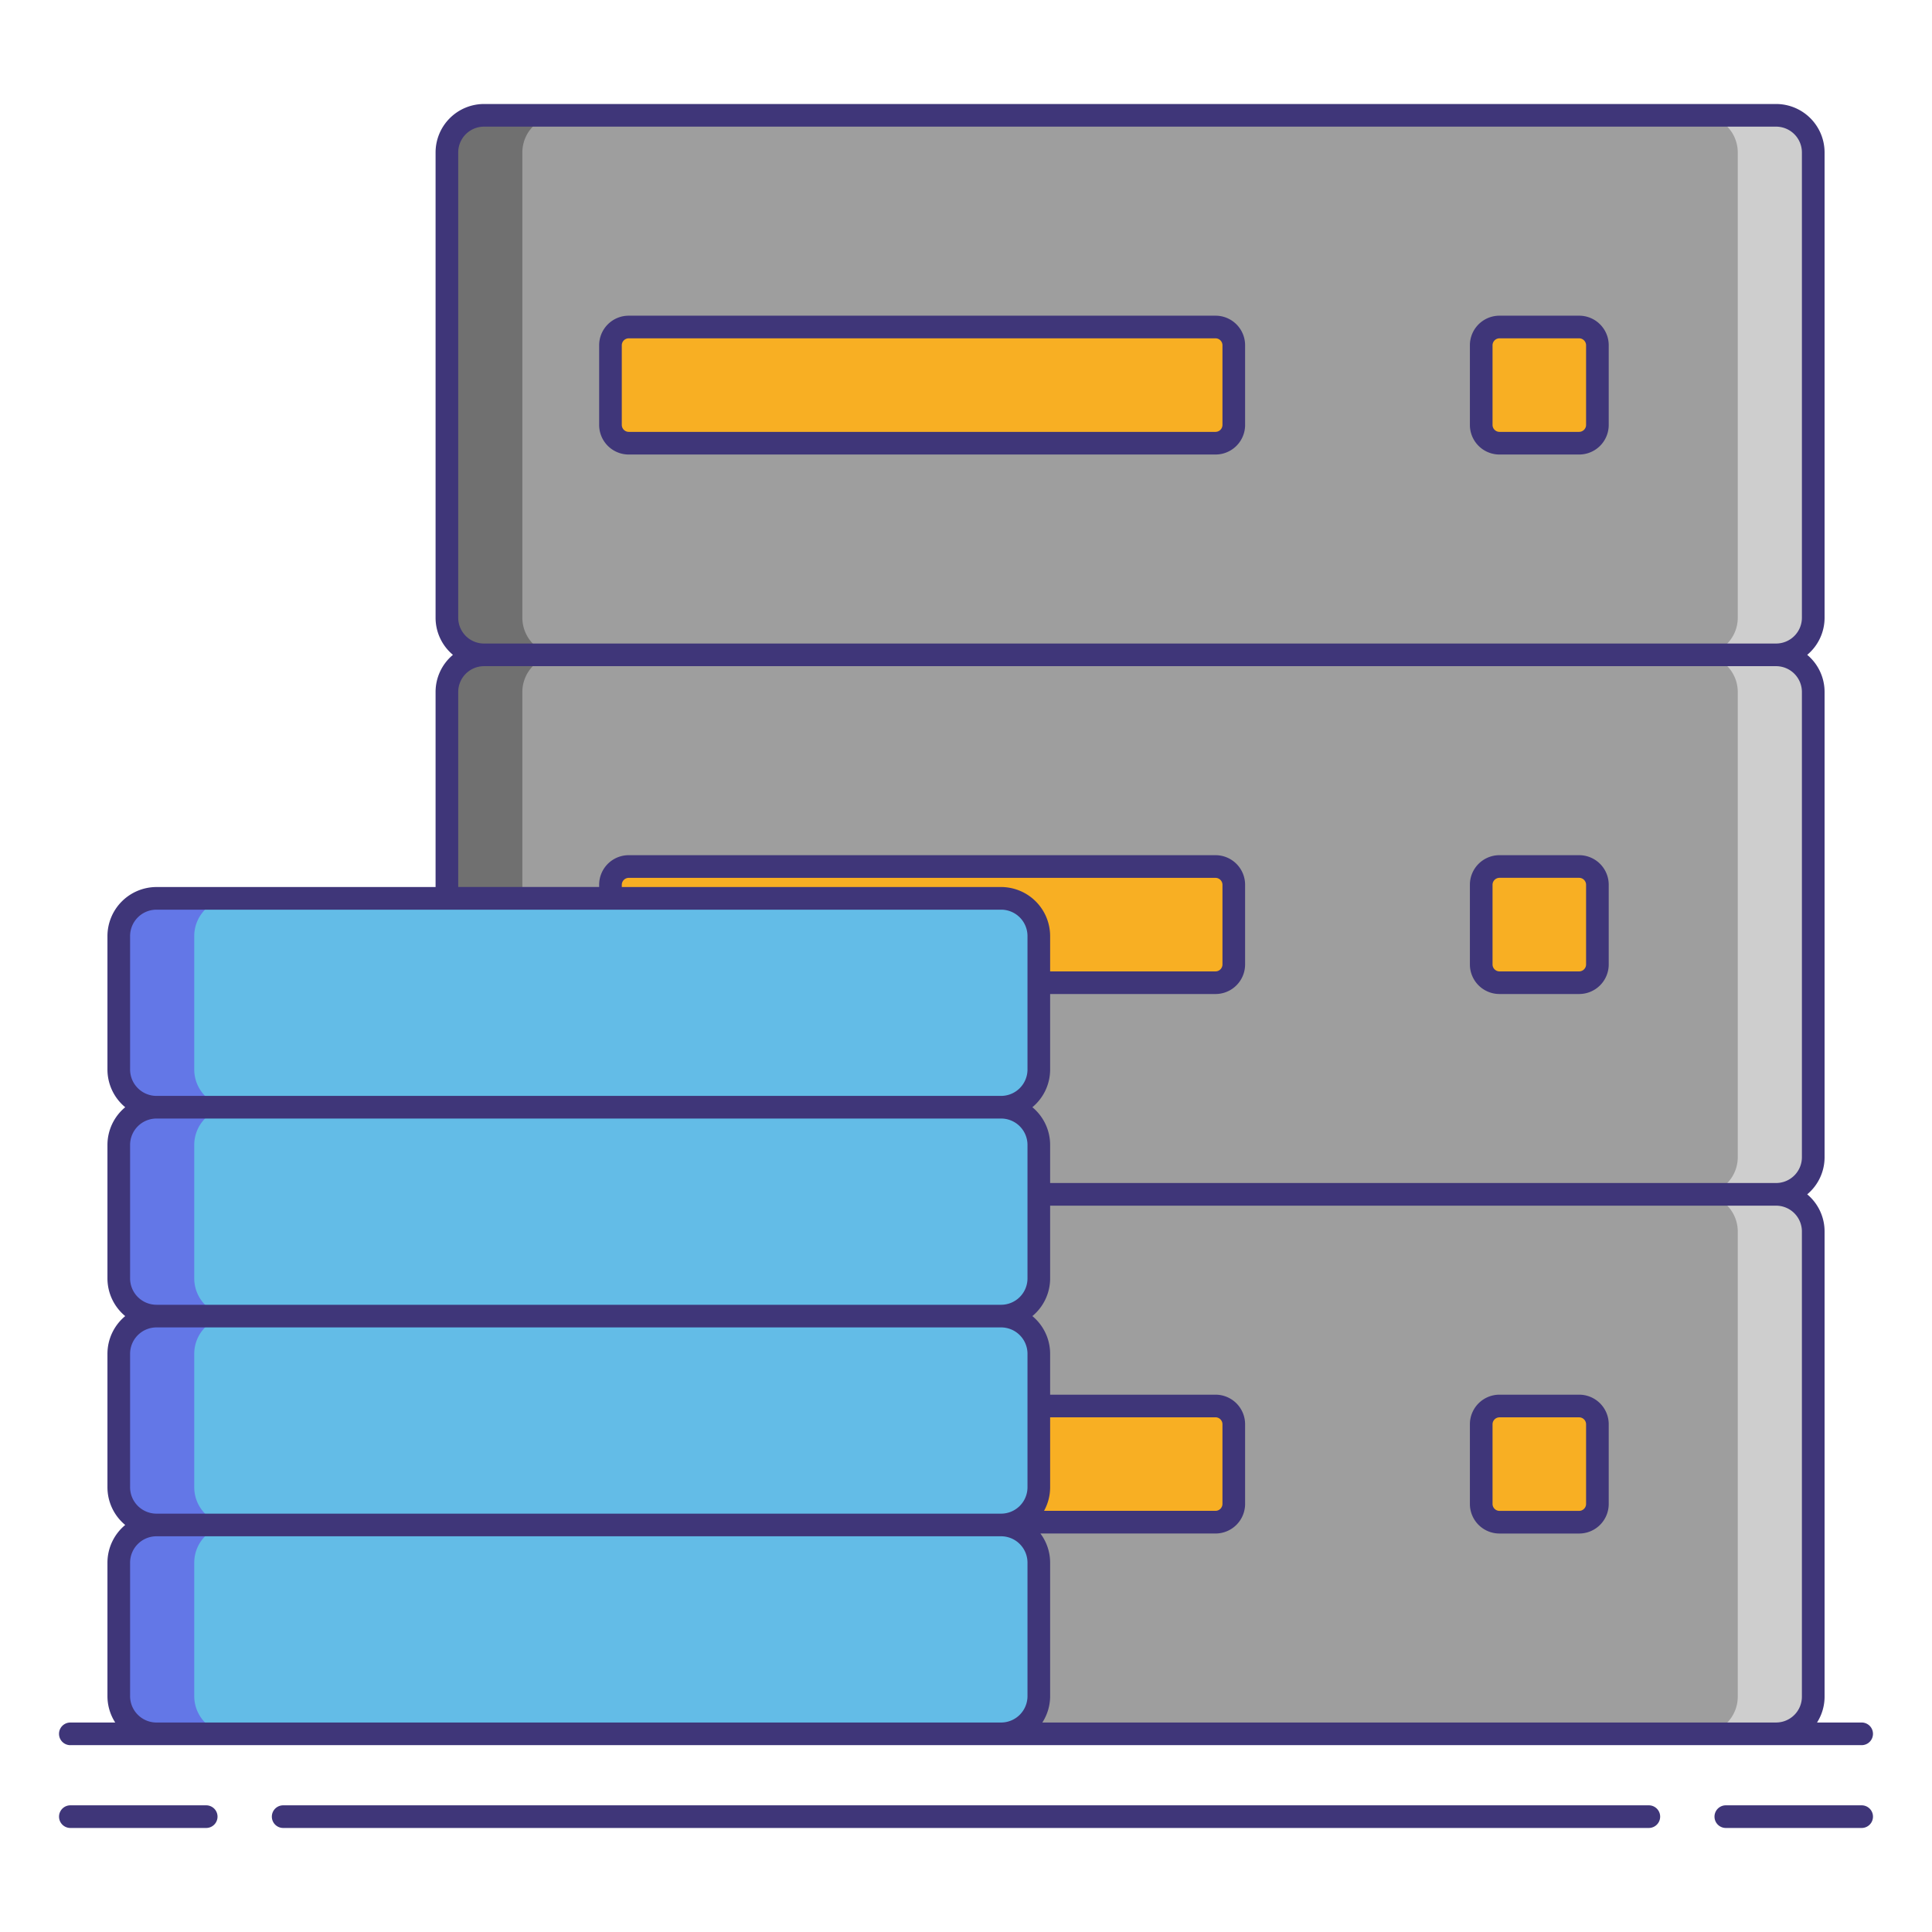<svg xmlns="http://www.w3.org/2000/svg" viewBox="0 0 256 256"><title>icons_</title><rect x="59.215" y="86.771" width="181.046" height="71.486" rx="4.919" ry="4.919" fill="#9e9e9e"/><rect x="59.215" y="158.256" width="181.046" height="71.486" rx="4.919" ry="4.919" fill="#9e9e9e"/><rect x="59.215" y="15.285" width="181.046" height="71.486" rx="4.919" ry="4.919" fill="#9e9e9e"/><path d="M69.215,81.852V20.2a4.919,4.919,0,0,1,4.919-4.919h-10A4.919,4.919,0,0,0,59.215,20.2V81.852a4.919,4.919,0,0,0,4.919,4.919h10A4.919,4.919,0,0,1,69.215,81.852Z" fill="#707070"/><path d="M230.262,81.852V20.2a4.919,4.919,0,0,0-4.919-4.919h10a4.919,4.919,0,0,1,4.919,4.919V81.852a4.919,4.919,0,0,1-4.919,4.919h-10A4.919,4.919,0,0,0,230.262,81.852Z" fill="#cecece"/><path d="M230.262,153.338V91.689a4.919,4.919,0,0,0-4.919-4.919h10a4.919,4.919,0,0,1,4.919,4.919v61.648a4.919,4.919,0,0,1-4.919,4.919h-10A4.919,4.919,0,0,0,230.262,153.338Z" fill="#cecece"/><path d="M230.262,224.824V163.175a4.919,4.919,0,0,0-4.919-4.919h10a4.919,4.919,0,0,1,4.919,4.919v61.648a4.919,4.919,0,0,1-4.919,4.919h-10A4.919,4.919,0,0,0,230.262,224.824Z" fill="#cecece"/><path d="M69.215,153.338V91.689a4.919,4.919,0,0,1,4.919-4.919h-10a4.919,4.919,0,0,0-4.919,4.919v61.648a4.919,4.919,0,0,0,4.919,4.919h10A4.919,4.919,0,0,1,69.215,153.338Z" fill="#707070"/><rect x="80.891" y="43.33" width="82.591" height="15.395" rx="2.415" ry="2.415" fill="#f8af23"/><rect x="80.891" y="114.816" width="82.591" height="15.395" rx="2.415" ry="2.415" fill="#f8af23"/><rect x="80.891" y="186.302" width="82.591" height="15.395" rx="2.415" ry="2.415" fill="#f8af23"/><rect x="196.269" y="43.33" width="15.395" height="15.395" rx="2.415" ry="2.415" fill="#f8af23"/><rect x="196.269" y="114.816" width="15.395" height="15.395" rx="2.415" ry="2.415" fill="#f8af23"/><rect x="196.269" y="186.302" width="15.395" height="15.395" rx="2.415" ry="2.415" fill="#f8af23"/><rect x="15.738" y="146.712" width="121.91" height="27.677" rx="5" ry="5" fill="#63bce7"/><rect x="15.738" y="119.035" width="121.91" height="27.677" rx="5" ry="5" fill="#63bce7"/><path d="M25.738,141.712V124.035a5,5,0,0,1,5-5h-10a5,5,0,0,0-5,5v17.677a5,5,0,0,0,5,5h10A5,5,0,0,1,25.738,141.712Z" fill="#6377e7"/><path d="M25.738,169.389V151.712a5,5,0,0,1,5-5h-10a5,5,0,0,0-5,5v17.677a5,5,0,0,0,5,5h10A5,5,0,0,1,25.738,169.389Z" fill="#6377e7"/><rect x="15.738" y="174.389" width="121.91" height="27.677" rx="5" ry="5" fill="#63bce7"/><rect x="15.738" y="202.066" width="121.91" height="27.677" rx="5" ry="5" fill="#63bce7"/><path d="M25.738,197.066V179.389a5,5,0,0,1,5-5h-10a5,5,0,0,0-5,5v17.677a5,5,0,0,0,5,5h10A5,5,0,0,1,25.738,197.066Z" fill="#6377e7"/><path d="M25.738,224.742V207.066a5,5,0,0,1,5-5h-10a5,5,0,0,0-5,5v17.677a5,5,0,0,0,5,5h10A5,5,0,0,1,25.738,224.742Z" fill="#6377e7"/><path d="M27.323,239.215h-18a1.5,1.5,0,0,0,0,3h18a1.5,1.5,0,0,0,0-3Z" fill="#3f3679"/><path d="M246.68,239.215h-18a1.5,1.5,0,0,0,0,3h18a1.5,1.5,0,0,0,0-3Z" fill="#3f3679"/><path d="M218.479,239.215H37.521a1.5,1.5,0,0,0,0,3H218.479a1.5,1.5,0,0,0,0-3Z" fill="#3f3679"/><path d="M9.32,231.242H246.68a1.5,1.5,0,0,0,0-3h-5.914a6.372,6.372,0,0,0,1-3.418V163.175a6.406,6.406,0,0,0-2.3-4.919,6.405,6.405,0,0,0,2.3-4.918V91.689a6.406,6.406,0,0,0-2.3-4.919,6.406,6.406,0,0,0,2.3-4.919V20.2a6.426,6.426,0,0,0-6.419-6.419H64.134A6.426,6.426,0,0,0,57.716,20.2V81.852a6.407,6.407,0,0,0,2.3,4.919,6.407,6.407,0,0,0-2.3,4.919v25.846H20.738a6.508,6.508,0,0,0-6.5,6.5v17.677a6.489,6.489,0,0,0,2.353,5,6.489,6.489,0,0,0-2.353,5v17.677a6.489,6.489,0,0,0,2.353,5,6.489,6.489,0,0,0-2.353,5v17.677a6.489,6.489,0,0,0,2.353,5,6.489,6.489,0,0,0-2.353,5v17.677a6.456,6.456,0,0,0,1.031,3.5H9.32a1.5,1.5,0,0,0,0,3Zm229.441-68.067v61.648a3.423,3.423,0,0,1-3.419,3.418H138.117a6.456,6.456,0,0,0,1.031-3.5V207.065a6.457,6.457,0,0,0-1.289-3.868h23.208a3.919,3.919,0,0,0,3.915-3.915V188.717a3.919,3.919,0,0,0-3.915-3.915H139.148v-5.413a6.489,6.489,0,0,0-2.353-5,6.489,6.489,0,0,0,2.353-5v-9.632h96.194A3.423,3.423,0,0,1,238.762,163.175Zm-99.613,33.89V187.8h21.919a.927.927,0,0,1,.915.915v10.565a.927.927,0,0,1-.915.915H138.341A6.459,6.459,0,0,0,139.148,197.065ZM60.716,81.852V20.2a3.422,3.422,0,0,1,3.418-3.419H235.343a3.423,3.423,0,0,1,3.419,3.419V81.852a3.423,3.423,0,0,1-3.419,3.419H64.134A3.422,3.422,0,0,1,60.716,81.852Zm0,9.838a3.422,3.422,0,0,1,3.418-3.419H235.343a3.423,3.423,0,0,1,3.419,3.419v61.648a3.423,3.423,0,0,1-3.419,3.418H139.148v-5.044a6.489,6.489,0,0,0-2.353-5,6.489,6.489,0,0,0,2.353-5v-10h21.919a3.919,3.919,0,0,0,3.915-3.915V117.231a3.919,3.919,0,0,0-3.915-3.915H83.306a3.919,3.919,0,0,0-3.915,3.915v.3H60.716Zm71.933,25.846H82.391v-.3a.927.927,0,0,1,.915-.915h77.762a.927.927,0,0,1,.915.915V127.8a.927.927,0,0,1-.915.915H139.148v-4.676A6.508,6.508,0,0,0,132.648,117.535ZM17.238,141.712V124.035a3.5,3.5,0,0,1,3.5-3.5h111.91a3.5,3.5,0,0,1,3.5,3.5v17.677a3.5,3.5,0,0,1-3.5,3.5H20.738A3.5,3.5,0,0,1,17.238,141.712Zm0,27.677V151.712a3.5,3.5,0,0,1,3.5-3.5h111.91a3.5,3.5,0,0,1,3.5,3.5v17.677a3.5,3.5,0,0,1-3.5,3.5H20.738A3.5,3.5,0,0,1,17.238,169.389Zm0,27.677V179.389a3.5,3.5,0,0,1,3.5-3.5h111.91a3.5,3.5,0,0,1,3.5,3.5v17.677a3.5,3.5,0,0,1-3.5,3.5H20.738A3.5,3.5,0,0,1,17.238,197.065Zm0,27.677V207.065a3.5,3.5,0,0,1,3.5-3.5h111.91a3.5,3.5,0,0,1,3.5,3.5v17.677a3.5,3.5,0,0,1-3.5,3.5H20.738A3.5,3.5,0,0,1,17.238,224.742Z" fill="#3f3679"/><path d="M161.067,41.83H83.306a3.919,3.919,0,0,0-3.915,3.915V56.311a3.919,3.919,0,0,0,3.915,3.915h77.762a3.919,3.919,0,0,0,3.915-3.915V45.745A3.919,3.919,0,0,0,161.067,41.83Zm.915,14.48a.927.927,0,0,1-.915.915H83.306a.927.927,0,0,1-.915-.915V45.745a.927.927,0,0,1,.915-.915h77.762a.927.927,0,0,1,.915.915Z" fill="#3f3679"/><path d="M209.249,41.83H198.684a3.919,3.919,0,0,0-3.915,3.915V56.311a3.919,3.919,0,0,0,3.915,3.915h10.565a3.919,3.919,0,0,0,3.915-3.915V45.745A3.919,3.919,0,0,0,209.249,41.83Zm.915,14.48a.927.927,0,0,1-.915.915H198.684a.927.927,0,0,1-.915-.915V45.745a.927.927,0,0,1,.915-.915h10.565a.927.927,0,0,1,.915.915Z" fill="#3f3679"/><path d="M198.684,131.711h10.565a3.919,3.919,0,0,0,3.915-3.915V117.231a3.919,3.919,0,0,0-3.915-3.915H198.684a3.919,3.919,0,0,0-3.915,3.915V127.8A3.919,3.919,0,0,0,198.684,131.711Zm-.915-14.48a.927.927,0,0,1,.915-.915h10.565a.927.927,0,0,1,.915.915V127.8a.927.927,0,0,1-.915.915H198.684a.927.927,0,0,1-.915-.915Z" fill="#3f3679"/><path d="M198.684,203.2h10.565a3.919,3.919,0,0,0,3.915-3.915V188.717a3.919,3.919,0,0,0-3.915-3.915H198.684a3.919,3.919,0,0,0-3.915,3.915v10.565A3.919,3.919,0,0,0,198.684,203.2Zm-.915-14.48a.927.927,0,0,1,.915-.915h10.565a.927.927,0,0,1,.915.915v10.565a.927.927,0,0,1-.915.915H198.684a.927.927,0,0,1-.915-.915Z" fill="#3f3679"/></svg>